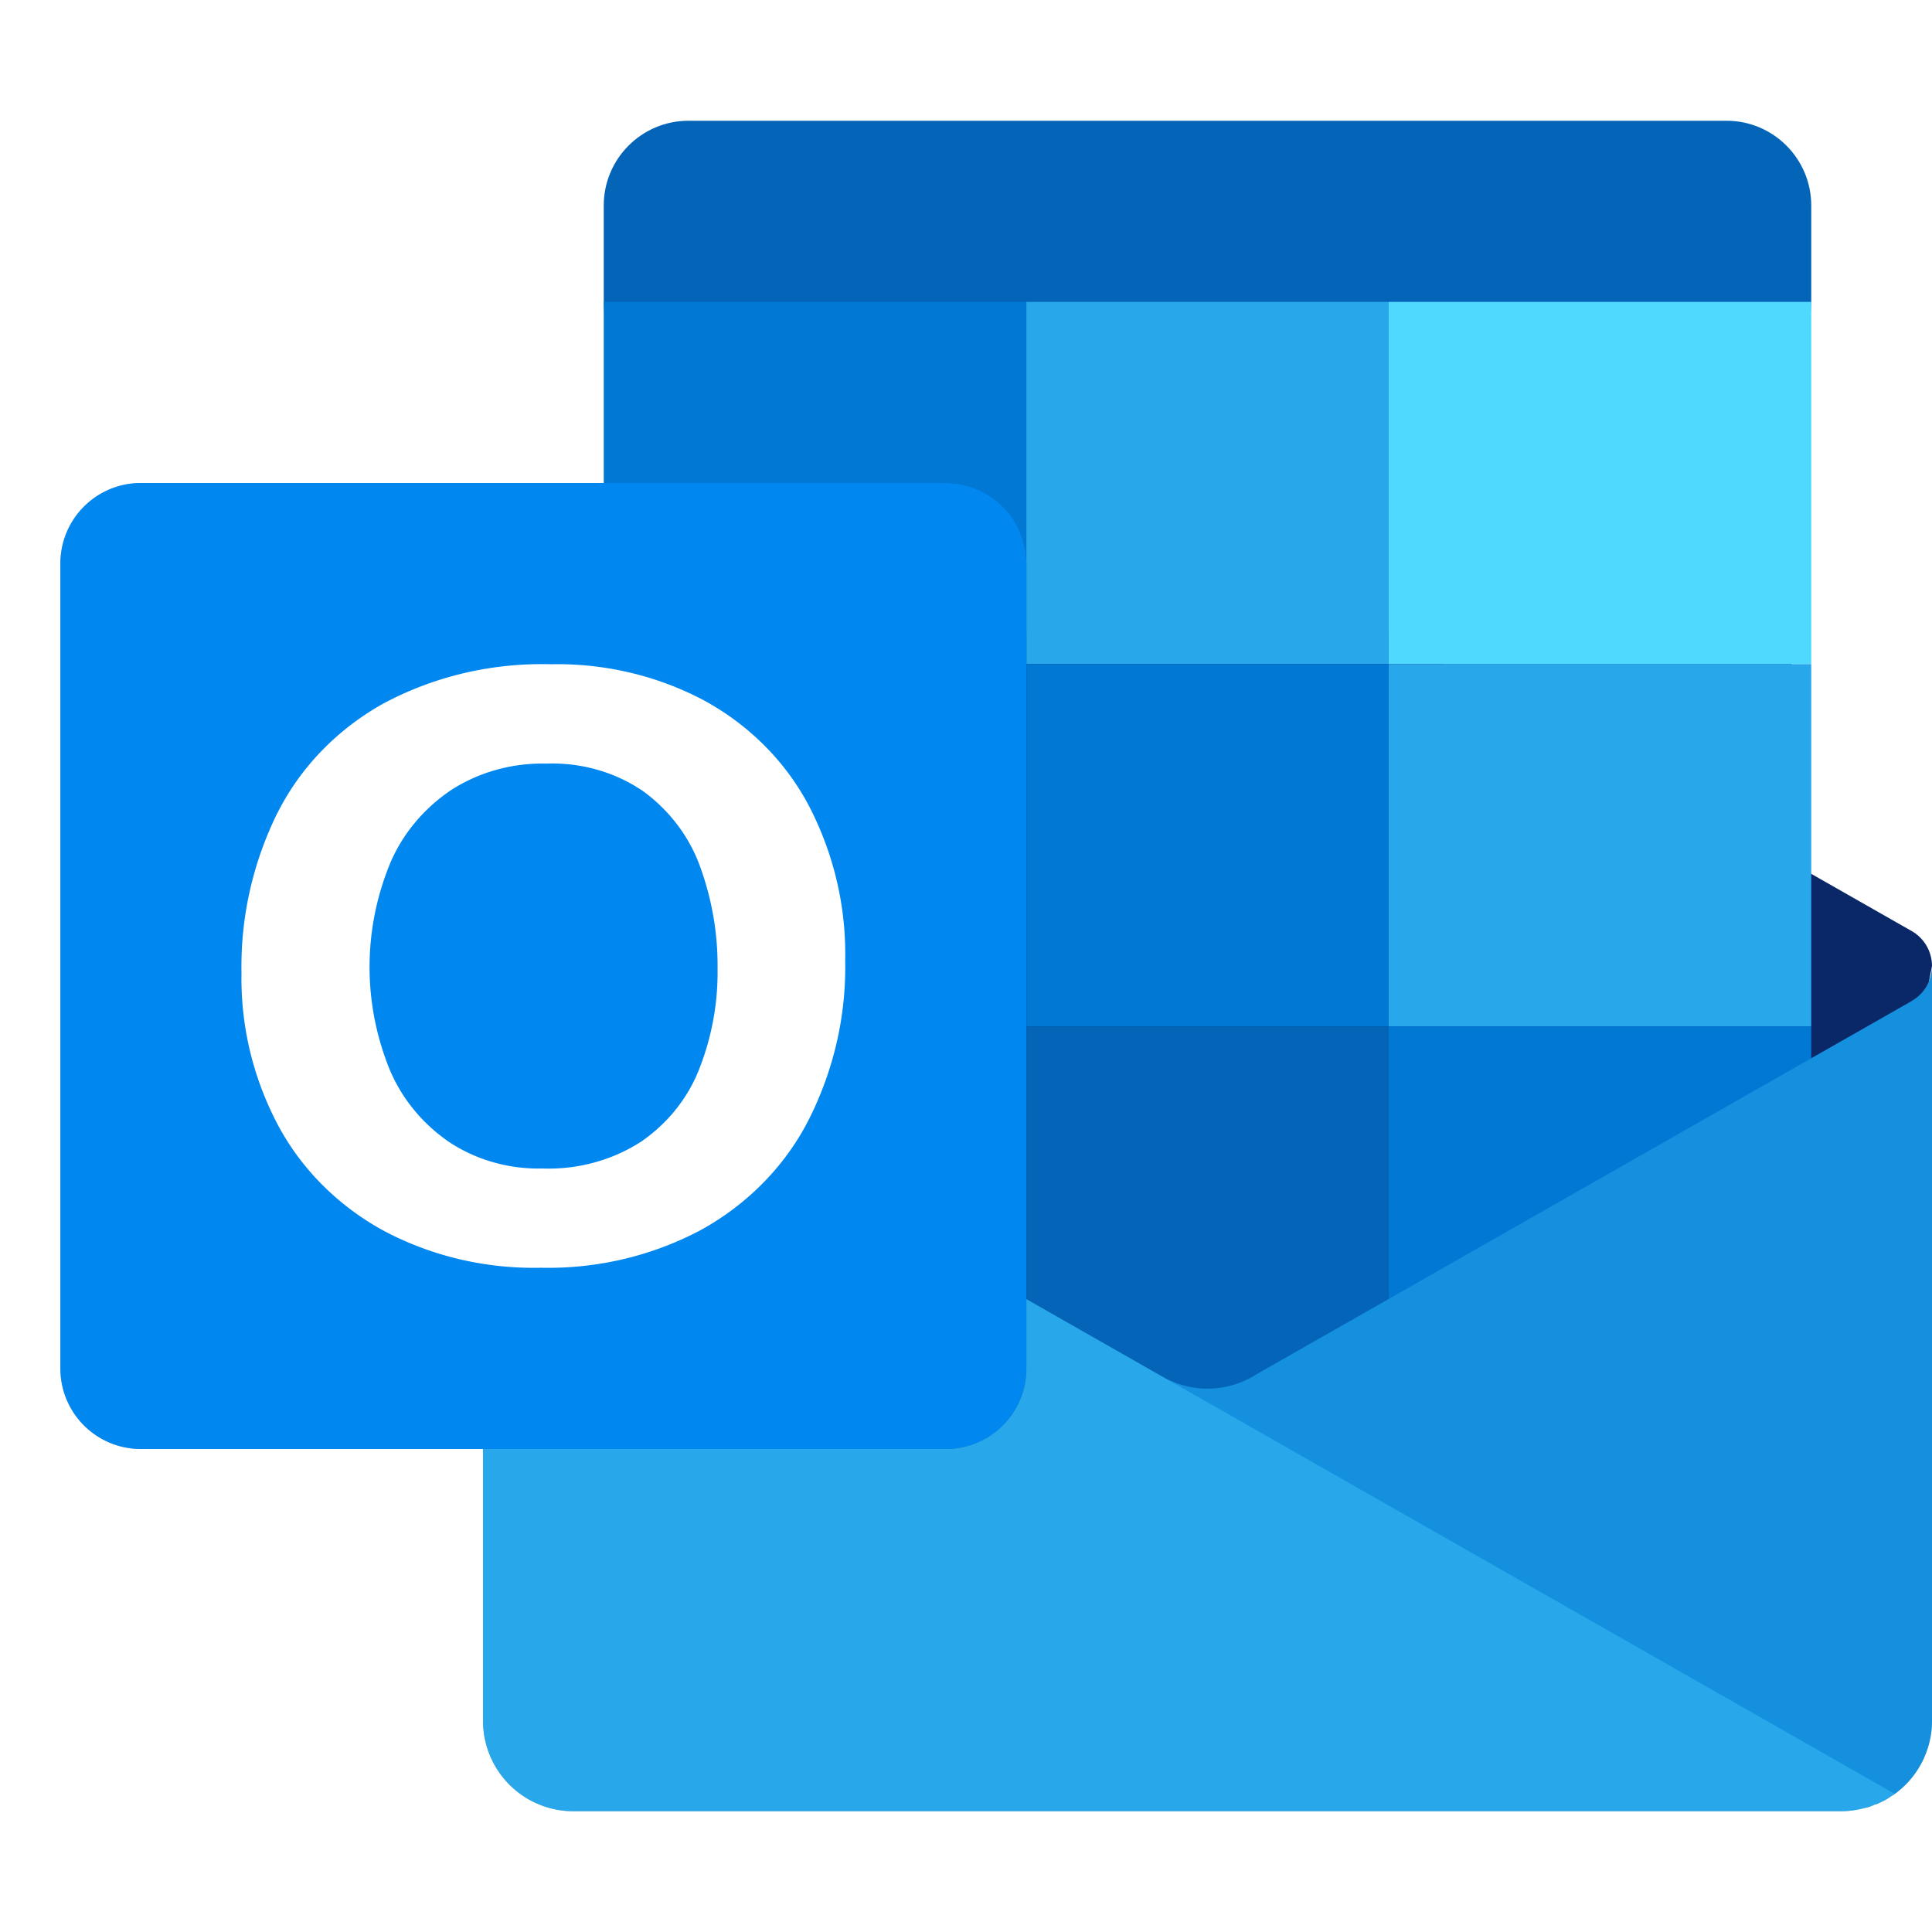 <?xml version="1.0" encoding="UTF-8" standalone="no"?>
<svg
   xmlns:dc="http://purl.org/dc/elements/1.1/"
   xmlns:cc="http://creativecommons.org/ns#"
   xmlns:rdf="http://www.w3.org/1999/02/22-rdf-syntax-ns#"
   xmlns:svg="http://www.w3.org/2000/svg"
   xmlns="http://www.w3.org/2000/svg"
   xmlns:sodipodi="http://sodipodi.sourceforge.net/DTD/sodipodi-0.dtd"
   xmlns:inkscape="http://www.inkscape.org/namespaces/inkscape"
   inkscape:version="1.0 (4035a4fb49, 2020-05-01)"
   sodipodi:docname="ms-outlook.svg"
   id="svg42"
   version="1.1"
   height="32"
   width="32">
  <defs
     id="defs46">
    <filter
       height="1.293"
       y="-0.147"
       width="1.171"
       x="-0.086"
       id="filter873"
       style="color-interpolation-filters:sRGB"
       inkscape:collect="always">
      <feGaussianBlur
         id="feGaussianBlur875"
         stdDeviation="0.855"
         inkscape:collect="always" />
    </filter>
    <filter
       height="1.216"
       y="-0.108"
       width="1.216"
       x="-0.108"
       id="filter881"
       style="color-interpolation-filters:sRGB"
       inkscape:collect="always">
      <feGaussianBlur
         id="feGaussianBlur883"
         stdDeviation="0.72"
         inkscape:collect="always" />
    </filter>
  </defs>
  <sodipodi:namedview
     inkscape:current-layer="svg42"
     inkscape:window-maximized="1"
     inkscape:window-y="25"
     inkscape:window-x="0"
     inkscape:cy="16"
     inkscape:cx="16"
     inkscape:zoom="23.8125"
     showgrid="false"
     id="namedview44"
     inkscape:window-height="1021"
     inkscape:window-width="1920"
     inkscape:pageshadow="2"
     inkscape:pageopacity="0"
     guidetolerance="10"
     gridtolerance="10"
     objecttolerance="10"
     borderopacity="1"
     bordercolor="#666666"
     pagecolor="#ffffff" />
  <path
     id="path2"
     d="m 32,16 a 0.666,0.666 0 0 1 -0.334,0.576 v 0.002 l -0.012,0.006 -0.004,0.002 -10.838,6.176 a 1.497,1.497 0 0 1 -1.461,0.09 l 0.008,0.012 -11.01,-6.273 v -0.01 h -0.01 l -0.029,-0.02 A 0.651,0.651 0 0 1 8,16.018 V 28.5 A 1.498,1.498 0 0 0 9.5,30 h 21 a 1.503,1.503 0 0 0 0.369,-0.051 0.637,0.637 0 0 0 0.182,-0.059 0.142,0.142 0 0 0 0.059,-0.021 1.048,1.048 0 0 0 0.23,-0.129 c 0.02,-0.01 0.031,-0.009 0.041,-0.029 v 0.004 A 1.498,1.498 0 0 0 32,28.5 Z"
     style="opacity:0.5;filter:url(#filter873)" />
  <path
     id="path4"
     d="M 28.596,2 H 11.404 c -0.775,4e-7 -1.404,0.629 -1.404,1.404 V 5 l 0.714,13.8 H 20 l 9.286,-0.7 L 30,5 V 3.404 c -2.7e-5,-0.775 -0.629,-1.404 -1.404,-1.404 z"
     style="fill:#0364b8" />
  <path
     id="path6"
     d="m 31.65,17.405 c 0.147,-0.46 0.263,-0.93 0.35,-1.405 -4.2e-5,-0.238 -0.127,-0.458 -0.333,-0.577 v -4.81e-4 l -0.013,-0.007 -0.004,-0.002 -10.838,-6.174 c -0.047,-0.03 -0.095,-0.058 -0.145,-0.083 v -5.95e-5 c -0.42,-0.208 -0.913,-0.208 -1.333,0 l -6e-5,5.95e-5 c -0.05,0.025 -0.098,0.052 -0.145,0.083 L 8.35,15.414 l -0.004,0.002 -0.013,0.007 v 4.8e-4 c -0.206,0.119 -0.333,0.339 -0.333,0.577 0.087,0.475 0.204,0.945 0.35,1.405 l 11.492,8.405 z"
     style="fill:#0a2767" />
  <path
     id="path8"
     d="m 10,5 h 7 v 6 h -7 z"
     style="fill:#0078d4" />
  <path
     id="path10"
     d="m 17,5 h 6 v 6 h -6 z"
     style="fill:#28a8ea" />
  <path
     id="path12"
     d="m 23,5 h 7 v 6 h -7 z"
     style="fill:#50d9ff" />
  <path
     id="path14"
     d="m 10,11 h 7 v 6 h -7 z"
     style="fill:#0364b8" />
  <path
     id="path16"
     d="m 17,11 h 6 v 6 h -6 z"
     style="fill:#0078d4" />
  <path
     id="path18"
     d="m 23,11 h 7 v 6 h -7 z"
     style="fill:#28a8ea" />
  <path
     id="path20"
     d="m 10,17 h 7 v 6.7 h -7 z"
     style="fill:#064a8c" />
  <path
     id="path22"
     d="m 17,17 h 6 v 6.7 h -6 z"
     style="fill:#0364b8" />
  <path
     id="path24"
     d="m 23,17 h 7 v 6.7 h -7 z"
     style="fill:#0078d4" />
  <path
     id="path28"
     d="m 31.667,16.577 v 4.9e-4 l -0.013,0.008 -0.003,0.002 -10.838,6.174 a 1.497,1.497 0 0 1 -1.46,0.091 l 3.775,5.061 8.254,1.797 -3.01e-4,0.004 A 1.498,1.498 0 0 0 32,28.5 V 16 a 0.666,0.666 0 0 1 -0.333,0.577 z"
     style="fill:#1490df" />
  <path
     id="path30"
     d="m 8.35,16.59 v -0.01 h -0.01 l -0.03,-0.02 A 0.651,0.651 0 0 1 8,16 v 12.5 a 1.498,1.498 0 0 0 1.5,1.5 h 21 a 1.503,1.503 0 0 0 0.37,-0.05 0.637,0.637 0 0 0 0.18,-0.06 0.142,0.142 0 0 0 0.06,-0.02 1.048,1.048 0 0 0 0.23,-0.13 c 0.02,-0.01 0.03,-0.01 0.04,-0.03 z"
     style="fill:#28a8ea" />
  <path
     id="path32"
     d="M 2.333,8 H 15.667 A 1.333,1.333 0 0 1 17,9.333 V 22.667 A 1.333,1.333 0 0 1 15.667,24 H 2.333 A 1.333,1.333 0 0 1 1,22.667 V 9.333 A 1.333,1.333 0 0 1 2.333,8 Z"
     style="opacity:0.5;filter:url(#filter881)" />
  <path
     id="path36"
     d="M 2.333,8 H 15.667 A 1.333,1.333 0 0 1 17,9.333 V 22.667 a 1.333,1.333 0 0 1 -1.333,1.333 H 2.333 A 1.333,1.333 0 0 1 1,22.667 V 9.333 A 1.333,1.333 0 0 1 2.333,8 Z"
     style="fill:#0087f0" />
  <path
     id="path38"
     d="m 4.594,13.469 a 4.457,4.18 0 0 1 1.75,-1.813 5.292,4.964 0 0 1 2.782,-0.654 4.921,4.615 0 0 1 2.573,0.62 4.412,4.138 0 0 1 1.703,1.732 5.966,5.595 0 0 1 0.597,2.548 6.29,5.899 0 0 1 -0.615,2.666 4.518,4.238 0 0 1 -1.754,1.793 5.115,4.798 0 0 1 -2.67,0.637 5.04,4.727 0 0 1 -2.631,-0.627 4.481,4.203 0 0 1 -1.725,-1.736 5.819,5.457 0 0 1 -0.604,-2.518 6.454,6.053 0 0 1 0.593,-2.649 z m 1.865,4.257 a 2.895,2.715 0 0 0 0.985,1.193 2.57,2.411 0 0 0 1.538,0.435 2.7,2.532 0 0 0 1.642,-0.448 2.774,2.602 0 0 0 0.956,-1.196 4.93,4.624 0 0 0 0.305,-1.665 5.396,5.061 0 0 0 -0.287,-1.685 2.845,2.668 0 0 0 -0.924,-1.24 2.545,2.386 0 0 0 -1.628,-0.472 2.657,2.492 0 0 0 -1.574,0.438 2.922,2.74 0 0 0 -1.006,1.203 5.091,4.774 0 0 0 -0.007,3.438 z"
     style="fill:#ffffff" />
</svg>
